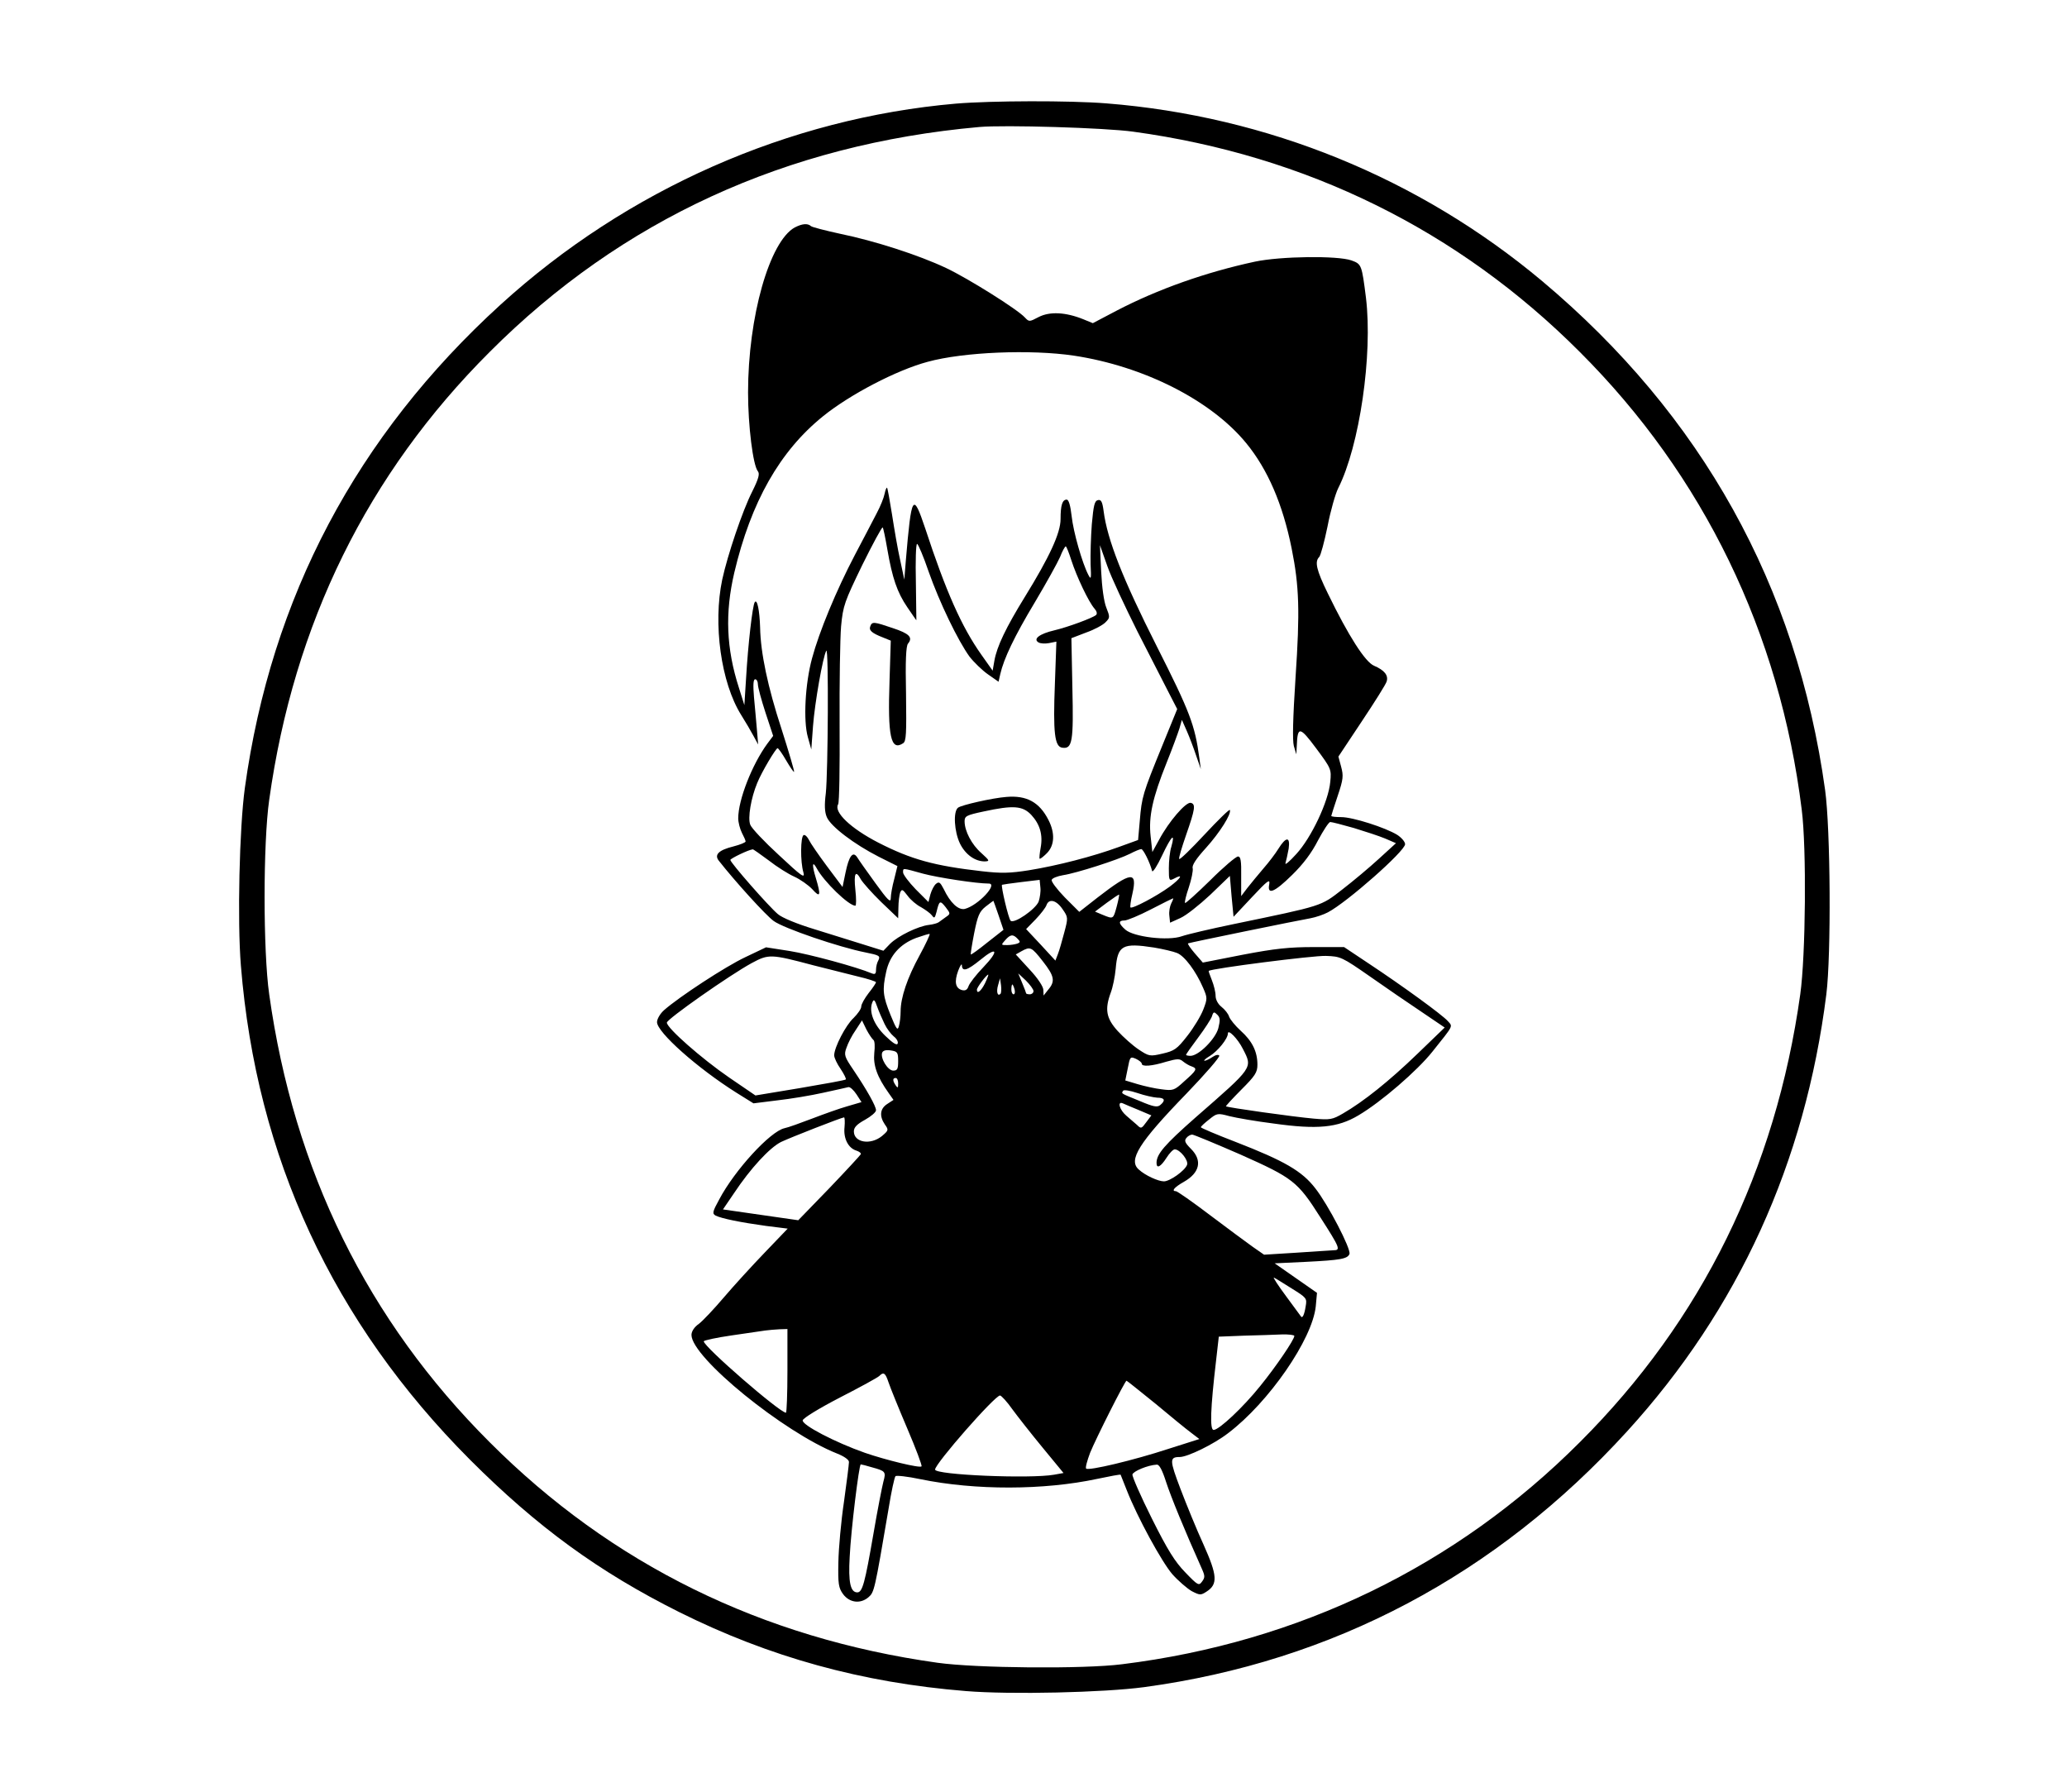 <?xml version="1.0" standalone="no"?>
<!DOCTYPE svg PUBLIC "-//W3C//DTD SVG 20010904//EN"
 "http://www.w3.org/TR/2001/REC-SVG-20010904/DTD/svg10.dtd">
<svg version="1.0" xmlns="http://www.w3.org/2000/svg"
 width="840pt" height="728pt" viewBox="0 0 840 728"
 preserveAspectRatio="xMidYMid meet">

<g transform="translate(0,728) scale(0.1,-0.1)"
fill="#000000" stroke="none">
<path d="M3885 6859 c-680 -59 -1337 -349 -1851 -817 -585 -533 -932 -1189
-1039 -1964 -22 -160 -31 -540 -16 -722 63 -778 374 -1448 931 -2007 274 -274
524 -456 850 -619 367 -183 743 -287 1165 -321 183 -15 561 -6 725 16 767 104
1431 456 1963 1040 451 495 723 1091 809 1775 20 160 17 671 -5 830 -115 830
-501 1523 -1150 2068 -499 418 -1116 670 -1771 722 -150 12 -467 11 -611 -1z
m720 -114 c703 -96 1321 -400 1815 -895 503 -502 813 -1141 902 -1860 20 -157
16 -593 -6 -750 -100 -714 -400 -1325 -896 -1820 -502 -503 -1141 -813 -1860
-902 -157 -20 -593 -16 -750 6 -714 100 -1325 400 -1820 896 -496 495 -796
1104 -896 1820 -25 176 -25 614 0 790 100 716 400 1325 896 1820 536 537 1205
844 1990 914 102 9 510 -3 625 -19z"/>
<path d="M3230 6356 c-103 -57 -190 -363 -190 -671 0 -134 20 -296 40 -320 8
-10 3 -30 -23 -82 -40 -79 -100 -257 -122 -358 -38 -180 -5 -419 77 -550 17
-27 40 -66 50 -85 l19 -35 -5 60 c-3 33 -8 93 -12 133 -4 49 -3 72 5 72 6 0
11 -9 11 -21 0 -11 14 -63 31 -115 l31 -94 -24 -32 c-62 -85 -118 -228 -118
-303 0 -16 7 -43 15 -59 8 -15 15 -31 15 -35 0 -4 -22 -13 -49 -20 -61 -15
-79 -34 -60 -58 65 -83 191 -222 223 -245 41 -30 267 -107 374 -128 55 -11 60
-14 52 -31 -6 -10 -10 -27 -10 -39 0 -17 -4 -20 -17 -15 -61 26 -253 78 -334
91 l-96 15 -84 -40 c-81 -38 -270 -162 -330 -215 -16 -14 -29 -36 -29 -49 0
-41 164 -187 323 -287 l69 -43 96 12 c54 6 138 20 187 31 50 11 96 21 103 23
7 1 21 -12 33 -30 l20 -31 -58 -17 c-32 -9 -96 -32 -143 -50 -47 -18 -97 -36
-112 -39 -58 -13 -202 -170 -265 -289 -28 -51 -29 -58 -15 -66 24 -12 103 -28
205 -42 l88 -11 -93 -97 c-51 -53 -126 -135 -166 -182 -40 -47 -86 -96 -102
-108 -19 -13 -30 -31 -30 -45 0 -91 375 -396 592 -482 28 -11 48 -25 48 -34 0
-9 -9 -81 -20 -160 -12 -80 -22 -191 -23 -247 -2 -89 1 -105 19 -130 26 -35
70 -41 103 -13 24 21 25 25 82 360 11 69 24 128 28 132 3 4 49 -1 101 -12 223
-46 503 -45 718 1 52 11 95 19 96 17 1 -2 12 -30 25 -63 43 -110 142 -291 185
-341 24 -27 60 -58 79 -69 33 -17 37 -17 60 -2 47 30 44 66 -12 191 -28 61
-70 164 -94 227 -44 116 -45 129 -3 129 32 0 139 52 197 97 165 125 342 381
356 515 l5 55 -86 60 -86 60 127 6 c140 7 169 12 177 32 7 20 -87 201 -139
267 -54 70 -125 111 -323 188 -78 30 -142 57 -142 60 0 3 15 17 33 31 32 26
35 27 83 14 28 -7 108 -21 180 -30 178 -25 260 -17 344 33 92 54 240 182 301
259 88 110 83 101 63 124 -23 26 -187 145 -320 233 l-102 68 -123 0 c-99 0
-157 -6 -288 -31 l-163 -32 -33 38 c-18 21 -30 39 -27 40 10 4 450 94 497 102
22 4 54 15 71 24 77 40 314 249 314 277 0 10 -15 27 -32 38 -49 30 -181 72
-227 72 -23 0 -41 2 -41 5 0 2 12 39 26 81 23 68 24 82 14 119 l-11 41 95 143
c52 78 98 151 101 162 8 25 -9 46 -51 64 -36 15 -104 121 -188 294 -47 96 -54
129 -35 148 6 6 21 62 34 125 12 63 32 132 43 154 87 172 141 543 113 774 -17
135 -18 137 -59 152 -57 20 -288 17 -392 -5 -200 -43 -395 -112 -562 -199
l-97 -51 -39 16 c-72 29 -136 32 -181 9 -38 -20 -39 -20 -56 -2 -30 33 -231
159 -320 201 -112 53 -293 111 -430 139 -60 13 -114 27 -119 31 -14 13 -37 10
-66 -5z m1134 -521 c284 -43 557 -181 700 -355 88 -107 149 -249 185 -428 31
-154 34 -256 16 -523 -11 -169 -13 -257 -7 -280 l10 -34 2 35 c3 80 12 79 79
-11 61 -82 62 -85 57 -136 -7 -79 -77 -227 -138 -293 -27 -30 -47 -47 -44 -37
3 10 9 37 13 59 7 50 -11 49 -42 -1 -11 -18 -38 -54 -60 -79 -22 -26 -52 -62
-66 -80 l-25 -33 0 80 c1 64 -2 81 -13 81 -8 0 -59 -43 -113 -97 -54 -53 -100
-94 -102 -92 -3 2 4 31 15 63 11 33 18 68 16 78 -4 12 14 39 54 83 56 62 104
138 97 154 -2 4 -48 -41 -103 -100 -55 -59 -101 -104 -103 -99 -2 5 11 48 28
97 37 106 40 126 19 131 -20 4 -89 -76 -128 -149 l-28 -51 -7 64 c-9 80 8 157
65 299 23 57 46 120 52 139 l10 35 20 -45 c11 -25 28 -70 38 -100 l19 -55 -6
45 c-18 134 -38 187 -174 456 -137 271 -200 431 -215 547 -5 38 -10 48 -23 45
-14 -3 -18 -21 -25 -98 -4 -52 -6 -125 -5 -163 3 -59 2 -64 -9 -43 -25 48 -61
174 -68 239 -5 44 -12 67 -20 67 -18 0 -25 -23 -25 -79 0 -57 -45 -154 -145
-316 -77 -125 -114 -202 -124 -260 l-7 -40 -46 65 c-80 113 -144 257 -228 513
-50 149 -56 139 -79 -133 l-6 -75 -17 80 c-10 44 -24 127 -33 185 -9 57 -18
106 -20 108 -2 3 -7 -9 -10 -24 -3 -16 -17 -51 -32 -79 -14 -27 -54 -104 -89
-170 -76 -145 -145 -312 -174 -420 -28 -103 -36 -253 -17 -320 l14 -50 7 95
c7 93 40 282 54 306 10 17 7 -495 -2 -579 -6 -47 -5 -76 4 -97 16 -38 111
-110 211 -161 l76 -38 -13 -53 c-8 -29 -14 -64 -14 -77 0 -21 -12 -9 -62 60
-35 48 -68 95 -74 105 -18 28 -34 6 -48 -62 l-12 -58 -63 84 c-35 47 -68 95
-74 108 -6 12 -15 21 -21 19 -13 -5 -14 -109 -1 -152 7 -26 -7 -16 -99 70 -60
55 -112 110 -117 124 -11 27 3 109 28 169 18 45 76 142 83 142 3 0 19 -22 35
-50 16 -27 30 -48 32 -46 2 2 -21 80 -51 174 -56 171 -85 309 -87 412 -2 69
-12 119 -22 103 -9 -15 -27 -170 -35 -308 l-7 -110 -22 70 c-52 161 -57 305
-19 468 68 288 185 494 361 636 109 88 298 187 425 221 146 40 419 51 594 25z
m-758 -787 c20 -116 40 -175 81 -235 20 -29 36 -53 37 -53 0 0 -1 70 -2 155
-2 85 0 155 5 155 4 0 26 -51 47 -113 44 -125 119 -280 166 -345 18 -23 52
-56 75 -72 l43 -30 7 31 c14 62 57 153 140 291 47 79 93 162 103 185 9 24 20
43 23 43 3 0 13 -26 23 -57 21 -65 70 -169 94 -196 9 -10 12 -21 6 -26 -14
-12 -114 -49 -169 -62 -60 -14 -88 -35 -65 -49 8 -5 27 -6 43 -3 l30 6 -6
-169 c-8 -203 -1 -258 30 -262 41 -6 46 25 41 243 l-4 202 60 23 c34 12 69 31
79 42 18 18 18 21 3 59 -10 24 -18 84 -21 147 l-5 107 30 -85 c16 -46 72 -165
122 -265 51 -99 108 -211 127 -248 l35 -68 -62 -152 c-78 -191 -82 -205 -90
-301 l-7 -79 -80 -29 c-104 -38 -247 -75 -364 -94 -76 -12 -112 -13 -190 -4
-194 22 -288 48 -421 116 -113 58 -183 125 -164 156 5 7 7 153 6 323 -1 171 2
351 6 400 8 85 14 100 86 249 43 87 80 155 83 153 3 -3 11 -43 19 -89z m1895
-1132 c46 -14 104 -33 128 -43 l44 -19 -69 -63 c-38 -35 -105 -91 -149 -125
-89 -69 -76 -65 -443 -141 -92 -19 -186 -41 -209 -49 -56 -20 -197 -3 -230 27
-28 25 -29 37 -3 37 10 0 59 20 107 45 48 25 89 45 90 45 2 0 -1 -9 -7 -20 -6
-12 -10 -34 -8 -50 l3 -29 42 19 c23 10 77 53 121 94 l80 77 7 -83 8 -83 75
80 c63 67 74 76 70 52 -9 -45 21 -33 93 38 45 44 79 89 105 140 22 41 44 75
50 75 7 0 49 -11 95 -24z m-741 -77 c-6 -18 -10 -58 -10 -87 0 -50 1 -52 21
-42 40 22 29 2 -18 -33 -52 -38 -152 -91 -159 -84 -2 2 1 27 8 56 21 93 -5 90
-142 -16 l-74 -58 -59 59 c-32 33 -56 65 -53 71 2 7 23 15 46 19 54 8 225 63
272 87 21 11 41 19 46 19 8 0 35 -54 44 -89 2 -8 21 21 41 64 38 80 54 95 37
34z m-1636 -55 c33 -26 81 -56 104 -66 24 -11 57 -34 73 -51 33 -37 36 -26 14
47 -16 52 -14 71 4 38 29 -54 130 -152 157 -152 4 0 4 29 0 65 -7 68 1 82 23
41 8 -13 44 -54 82 -91 l69 -66 1 43 c0 24 4 51 7 61 7 16 10 14 30 -12 12
-17 37 -38 55 -47 17 -10 37 -24 44 -33 10 -14 12 -12 19 14 11 46 14 48 37
19 20 -26 20 -27 1 -40 -10 -7 -23 -17 -29 -21 -5 -4 -23 -9 -40 -11 -44 -5
-126 -45 -158 -77 l-27 -28 -83 26 c-45 14 -135 42 -199 62 -69 21 -130 46
-147 61 -36 30 -193 209 -193 220 1 6 73 41 91 43 2 1 31 -20 65 -45z m628
-54 c60 -16 216 -40 266 -40 40 0 -43 -89 -97 -103 -26 -6 -59 24 -86 81 -14
27 -19 31 -31 21 -8 -6 -18 -26 -23 -43 l-8 -31 -52 52 c-28 29 -51 60 -51 68
0 19 -5 19 82 -5z m469 -113 c-12 -31 -100 -92 -114 -78 -9 9 -40 142 -35 146
2 1 37 6 78 11 l75 9 3 -31 c2 -16 -2 -42 -7 -57z m317 -21 c-14 -51 -13 -51
-57 -33 l-31 13 48 36 c26 19 48 34 50 33 1 -1 -3 -23 -10 -49z m-480 -35 l20
-59 -65 -51 c-36 -29 -66 -51 -68 -49 -1 2 5 41 14 87 14 70 21 87 46 107 17
13 31 24 32 24 0 0 10 -26 21 -59z m260 25 c23 -33 23 -35 7 -95 -9 -34 -20
-73 -26 -88 l-10 -26 -59 64 -60 64 39 40 c21 22 41 48 44 58 10 27 40 20 65
-17z m-581 -188 c-50 -91 -77 -172 -77 -227 0 -20 -3 -47 -7 -60 -5 -20 -10
-14 -34 45 -31 77 -34 101 -18 174 14 67 56 114 122 139 29 10 54 18 55 16 2
-2 -16 -41 -41 -87z m398 68 c12 -12 12 -15 -1 -20 -9 -3 -27 -6 -41 -6 -25 0
-26 0 -8 20 21 24 32 25 50 6z m555 -36 c36 -6 78 -16 93 -22 31 -12 77 -74
106 -141 18 -41 18 -45 1 -89 -10 -26 -39 -74 -65 -107 -42 -54 -53 -61 -101
-72 -51 -12 -55 -11 -97 17 -24 16 -62 50 -85 75 -47 52 -53 88 -28 156 8 21
17 64 20 97 8 95 27 106 156 86z m-452 -56 c47 -60 51 -81 22 -115 l-19 -24
-1 23 c0 13 -23 48 -56 83 l-56 61 23 13 c36 20 41 18 87 -41z m-241 -23 c-30
-31 -57 -66 -61 -78 -5 -15 -13 -19 -26 -16 -27 7 -33 33 -16 79 8 21 15 31
15 22 1 -28 22 -21 75 22 69 57 77 38 13 -29z m-692 7 c61 -15 143 -36 183
-46 39 -9 72 -20 72 -23 0 -3 -13 -23 -30 -44 -16 -21 -30 -45 -30 -55 0 -9
-14 -29 -31 -46 -32 -29 -79 -120 -79 -152 0 -10 12 -35 26 -55 14 -21 24 -41
21 -43 -2 -3 -86 -18 -186 -35 l-181 -30 -107 73 c-112 77 -253 201 -253 223
0 14 255 193 345 242 69 37 77 37 250 -9z m2263 -46 c64 -45 159 -110 210
-144 l93 -63 -111 -107 c-115 -111 -219 -194 -302 -242 -43 -25 -52 -27 -120
-21 -80 7 -351 45 -356 50 -1 1 27 32 63 68 56 56 65 70 65 101 0 53 -21 96
-68 138 -22 20 -43 46 -47 57 -3 11 -17 29 -31 40 -14 11 -24 29 -24 45 0 15
-7 43 -15 63 -8 20 -14 37 -13 38 11 10 426 63 476 61 60 -2 65 -4 180 -84z
m-1565 -27 c-16 -32 -33 -46 -33 -26 0 9 39 61 46 61 2 0 -4 -16 -13 -35z
m197 -32 c0 -7 -7 -13 -15 -13 -8 0 -15 2 -15 4 0 2 -7 21 -16 42 l-16 39 31
-29 c17 -17 31 -36 31 -43z m-134 -11 c-12 -12 -18 8 -10 35 l8 28 4 -28 c2
-16 1 -31 -2 -35z m57 18 c3 -11 1 -20 -4 -20 -5 0 -9 9 -9 20 0 11 2 20 4 20
2 0 6 -9 9 -20z m-528 -141 c9 -19 26 -41 37 -50 12 -9 19 -22 16 -29 -3 -9
-20 2 -50 31 -47 45 -68 99 -53 136 6 15 10 11 20 -18 7 -20 21 -51 30 -70z
m1356 -17 c-12 -44 -80 -112 -113 -112 -10 0 -18 2 -18 4 0 3 22 34 49 70 27
36 52 75 56 86 6 20 9 20 22 7 12 -12 12 -22 4 -55z m-1402 -47 c6 -3 7 -27 4
-53 -5 -50 11 -97 59 -164 l19 -27 -26 -17 c-29 -19 -32 -49 -9 -83 16 -22 15
-24 -12 -47 -47 -38 -114 -26 -114 19 0 16 12 29 45 47 25 14 45 31 45 39 0
16 -36 81 -92 164 -36 53 -39 61 -28 90 6 18 22 50 37 71 l26 40 18 -37 c10
-19 23 -38 28 -42z m1502 -37 c40 -78 44 -72 -192 -278 -126 -111 -159 -149
-159 -185 0 -25 17 -16 40 20 12 19 27 35 34 35 21 0 57 -45 50 -63 -9 -24
-70 -67 -94 -67 -23 0 -76 24 -102 48 -44 38 -1 108 194 309 76 79 136 148
133 154 -4 5 -15 3 -28 -6 -12 -8 -26 -15 -32 -15 -5 0 4 9 21 19 33 20 74 71
74 92 0 19 40 -21 61 -63z m-1401 -49 c0 -32 -3 -39 -20 -39 -22 0 -53 50 -45
73 4 9 16 12 35 9 27 -4 30 -8 30 -43z m990 -11 c0 -13 41 -10 99 8 46 13 55
13 69 1 10 -8 25 -17 35 -20 24 -9 21 -15 -31 -61 -40 -37 -45 -38 -91 -32
-27 3 -71 13 -98 21 l-50 15 10 49 c9 47 10 49 33 39 13 -6 24 -15 24 -20z
m-990 -80 c0 -19 -2 -20 -10 -8 -13 19 -13 30 0 30 6 0 10 -10 10 -22z m1053
-58 c30 0 35 -11 12 -30 -12 -10 -28 -7 -82 16 -81 33 -76 30 -69 42 3 5 28 1
58 -9 29 -10 65 -18 81 -19z m-76 -50 l52 -22 -21 -28 c-19 -26 -21 -27 -37
-11 -10 9 -30 26 -44 38 -27 23 -38 60 -14 50 6 -3 35 -15 64 -27z m-1195 -70
c-5 -45 15 -85 48 -95 12 -4 20 -10 18 -15 -2 -4 -59 -66 -128 -138 l-126
-130 -153 22 -153 22 45 66 c67 101 145 185 191 208 40 19 245 99 256 100 3 0
4 -18 2 -40z m1609 -111 c213 -95 232 -109 324 -254 81 -126 84 -135 54 -135
-13 -1 -82 -5 -153 -10 l-129 -8 -46 32 c-25 18 -104 76 -174 129 -71 54 -133
97 -138 97 -20 0 -7 16 32 38 65 37 76 87 29 134 -24 24 -28 33 -19 44 6 8 17
14 24 14 6 0 95 -37 196 -81z m208 -544 c61 -38 63 -40 57 -73 -5 -33 -13 -50
-19 -41 -1 2 -29 39 -61 83 -32 43 -54 77 -49 75 5 -2 37 -22 72 -44z m-2049
-335 c0 -93 -3 -170 -6 -170 -25 0 -334 268 -334 290 0 4 51 15 113 24 61 9
123 18 137 20 14 2 40 4 58 5 l32 1 0 -170z m2060 142 c0 -15 -74 -124 -139
-204 -69 -86 -167 -178 -189 -178 -16 0 -13 87 10 282 l11 97 101 4 c56 1 125
4 154 5 28 1 52 -2 52 -6z m-1649 -189 c7 -21 41 -105 76 -187 35 -82 61 -151
58 -154 -7 -8 -146 26 -230 55 -122 43 -256 113 -253 132 2 9 65 48 152 93 82
42 153 81 159 87 18 18 25 13 38 -26z m1083 -85 c61 -51 127 -105 146 -119
l34 -26 -126 -40 c-140 -46 -325 -90 -334 -80 -4 3 4 32 16 64 23 57 142 293
148 293 2 0 54 -42 116 -92z m-580 -24 c22 -30 77 -100 124 -157 l84 -102 -39
-7 c-97 -17 -483 -1 -483 21 0 24 243 301 264 301 6 -1 29 -26 50 -56z m-570
-236 c55 -15 57 -18 46 -58 -5 -19 -24 -115 -41 -215 -34 -196 -44 -235 -65
-235 -28 0 -37 41 -31 144 5 108 38 376 45 376 3 0 23 -5 46 -12z m1195 -60
c20 -61 73 -191 146 -354 12 -27 12 -34 0 -50 -13 -18 -17 -16 -68 37 -42 43
-72 91 -136 219 -45 90 -80 170 -79 179 3 13 62 38 99 40 10 1 22 -21 38 -71z"/>
<path d="M3537 4736 c-7 -17 5 -28 51 -46 l32 -13 -5 -161 c-8 -228 5 -289 55
-256 13 8 14 39 12 200 -3 137 0 195 8 205 21 25 5 41 -62 63 -76 26 -84 27
-91 8z"/>
<path d="M4090 4042 c-55 -4 -184 -33 -197 -44 -20 -16 -15 -97 8 -145 22 -45
61 -73 101 -73 21 1 20 3 -14 34 -39 34 -68 89 -68 129 0 21 7 25 78 40 120
26 158 23 193 -14 35 -38 48 -81 38 -134 -4 -22 -6 -42 -4 -44 2 -2 15 8 29
22 32 32 34 82 7 135 -37 73 -89 101 -171 94z"/>
</g>
</svg>
